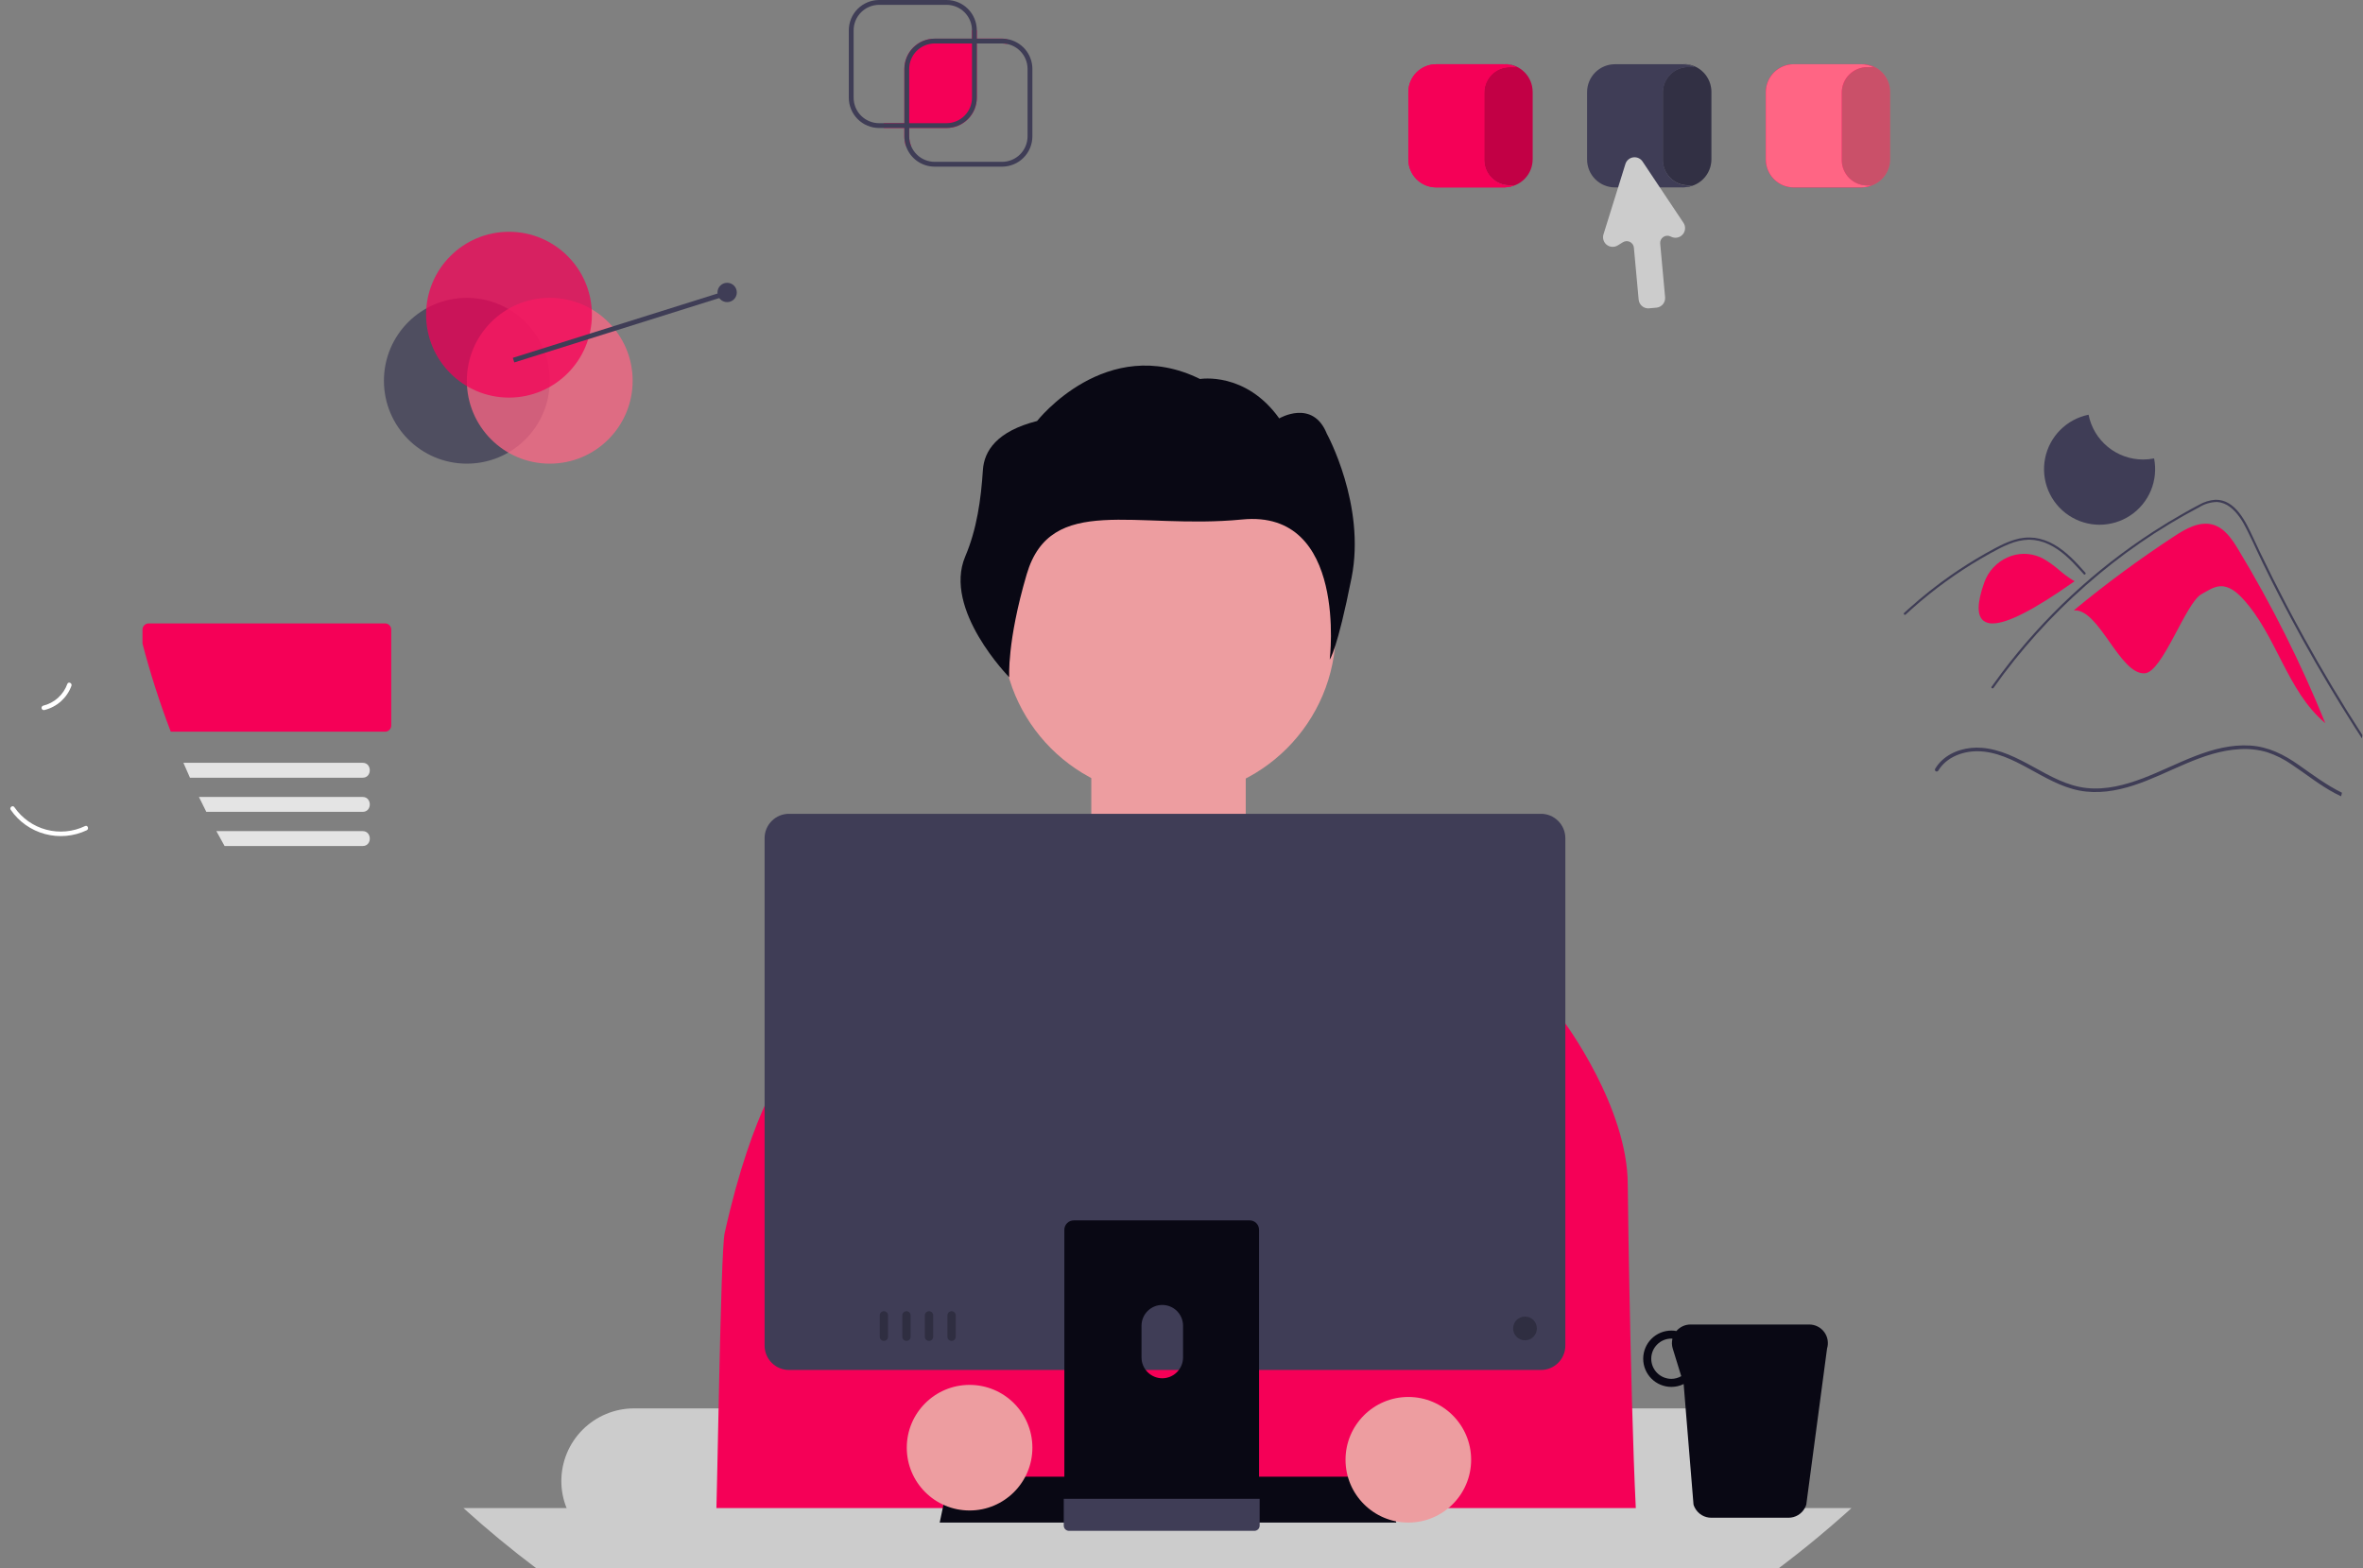 <svg width="116" height="77" viewBox="0 0 116 77" fill="none" xmlns="http://www.w3.org/2000/svg">
<rect x="0" y="0" width="116" height="77" fill="#808080" stroke="none"/>
<g clip-path="url(#clip0_397_368)">
<path d="M4.256 40.761C3.616 41.063 2.89 41.128 2.207 40.944C1.524 40.761 0.928 40.34 0.527 39.758C0.446 39.639 0.625 39.508 0.706 39.627C1.079 40.17 1.634 40.562 2.271 40.731C2.907 40.901 3.583 40.838 4.177 40.553C4.307 40.491 4.384 40.7 4.256 40.761V40.761Z" fill="white"/>
<path d="M2.112 34.646C2.383 34.581 2.635 34.449 2.843 34.263C3.051 34.077 3.21 33.841 3.305 33.578C3.353 33.443 3.556 33.536 3.507 33.67C3.401 33.96 3.225 34.22 2.996 34.426C2.766 34.633 2.489 34.78 2.189 34.855C2.162 34.864 2.132 34.863 2.105 34.851C2.078 34.839 2.057 34.817 2.046 34.79C2.041 34.777 2.039 34.762 2.039 34.747C2.04 34.733 2.043 34.718 2.049 34.705C2.055 34.691 2.064 34.679 2.074 34.669C2.085 34.659 2.098 34.651 2.112 34.646Z" fill="white"/>
<path d="M83.179 69.142H31.123C30.177 69.143 29.271 69.519 28.602 70.188C27.933 70.856 27.557 71.763 27.556 72.709C27.556 73.163 27.643 73.614 27.814 74.035C28.078 74.697 28.535 75.264 29.125 75.663C29.715 76.062 30.411 76.276 31.123 76.277H83.179C83.802 76.276 84.413 76.113 84.953 75.803C85.493 75.493 85.943 75.047 86.257 74.51C86.347 74.358 86.424 74.199 86.49 74.035C86.66 73.614 86.747 73.163 86.747 72.708C86.746 71.763 86.369 70.856 85.7 70.187C85.031 69.519 84.125 69.142 83.179 69.141L83.179 69.142Z" fill="#CCCCCC"/>
<path d="M61.154 36.646H53.572V45.559H61.154V36.646Z" fill="#ED9DA0"/>
<path d="M56.226 30.893H57.019C57.404 30.893 57.774 31.046 58.047 31.319C58.319 31.591 58.472 31.961 58.472 32.346H54.773C54.773 31.961 54.926 31.591 55.199 31.319C55.471 31.046 55.841 30.893 56.226 30.893Z" fill="#CCCCCC"/>
<path d="M57.385 39.138C61.907 39.138 65.573 35.472 65.573 30.95C65.573 26.428 61.907 22.762 57.385 22.762C52.863 22.762 49.197 26.428 49.197 30.95C49.197 35.472 52.863 39.138 57.385 39.138Z" fill="#ED9DA0"/>
<path d="M48.251 23.073C48.313 22.133 48.935 21.171 50.911 20.668C50.911 20.668 54.301 16.333 58.908 18.606C58.908 18.606 61.142 18.222 62.798 20.54C62.798 20.54 64.44 19.572 65.132 21.288C65.132 21.288 67.058 24.79 66.349 28.361C65.64 31.933 65.277 32.378 65.277 32.378C65.277 32.378 66.181 24.991 60.976 25.503C55.771 26.015 51.58 24.185 50.401 28.193C49.422 31.521 49.545 33.249 49.545 33.249C49.545 33.249 46.272 29.929 47.385 27.315C47.955 25.977 48.156 24.523 48.251 23.073Z" fill="#090814"/>
<path d="M35.119 75.696H80.408C80.105 72.241 79.907 59.035 79.907 58.166C79.907 54.333 76.771 50.15 76.771 50.15L75.648 49.529L66.272 46.604L63.845 43.452C63.591 43.121 63.264 42.853 62.889 42.67C62.514 42.487 62.101 42.394 61.684 42.397L54.019 42.454C53.344 42.459 52.696 42.716 52.201 43.175L47.454 47.578L40.493 50.902L40.481 50.89L40.409 50.944L39.376 51.688L38.712 52.169C38.712 52.169 36.968 54.26 35.574 60.534C35.365 61.477 35.218 73.692 35.119 75.696Z" fill="#F50057"/>
<path d="M90.89 74.035C90.781 74.135 90.671 74.234 90.561 74.332C90.143 74.703 89.72 75.068 89.291 75.426C88.642 75.967 87.98 76.491 87.304 76.999H26.337C25.096 76.067 23.901 75.079 22.75 74.035L90.89 74.035Z" fill="#CCCCCC"/>
<path d="M68.542 74.747H46.13L46.605 72.494H68.068L68.542 74.747Z" fill="#090814"/>
<path d="M88.818 65.024H82.987C82.855 65.024 82.725 65.052 82.605 65.108C82.486 65.163 82.38 65.244 82.295 65.344C82.214 65.329 82.131 65.321 82.049 65.321C81.682 65.321 81.33 65.466 81.07 65.726C80.811 65.985 80.665 66.337 80.665 66.704C80.665 67.071 80.811 67.422 81.07 67.682C81.33 67.941 81.682 68.087 82.049 68.087C82.257 68.087 82.463 68.039 82.651 67.947L82.748 69.142L83.135 73.867C83.153 73.926 83.178 73.982 83.208 74.036C83.286 74.18 83.402 74.299 83.542 74.383C83.683 74.466 83.843 74.51 84.006 74.51H87.799C87.962 74.51 88.123 74.466 88.263 74.383C88.404 74.299 88.52 74.18 88.598 74.036C88.628 73.982 88.652 73.925 88.67 73.867L89.69 66.204C89.732 66.067 89.741 65.923 89.717 65.782C89.693 65.642 89.637 65.509 89.552 65.394C89.467 65.279 89.357 65.186 89.229 65.122C89.102 65.057 88.961 65.024 88.818 65.024V65.024ZM82.049 67.692C81.787 67.692 81.535 67.588 81.35 67.403C81.164 67.217 81.06 66.966 81.06 66.704C81.06 66.442 81.164 66.19 81.35 66.005C81.535 65.819 81.787 65.715 82.049 65.715C82.067 65.715 82.083 65.72 82.101 65.721C82.062 65.88 82.067 66.047 82.115 66.204L82.533 67.56C82.386 67.646 82.219 67.691 82.049 67.692L82.049 67.692Z" fill="#090814"/>
<path d="M75.647 39.952H38.73C38.413 39.952 38.109 40.078 37.885 40.303C37.66 40.527 37.534 40.831 37.534 41.148V66.06C37.534 66.377 37.66 66.681 37.885 66.905C38.109 67.13 38.413 67.256 38.73 67.256H75.647C75.964 67.256 76.268 67.13 76.492 66.905C76.716 66.681 76.843 66.377 76.843 66.06V41.148C76.843 40.831 76.716 40.527 76.492 40.303C76.268 40.078 75.964 39.952 75.647 39.952Z" fill="#3F3D56"/>
<path d="M61.346 59.913H52.71C52.649 59.913 52.589 59.925 52.533 59.948C52.477 59.971 52.427 60.005 52.384 60.048C52.341 60.091 52.307 60.142 52.284 60.198C52.261 60.254 52.249 60.314 52.249 60.374V74.017H61.807V60.374C61.807 60.313 61.795 60.253 61.772 60.197C61.749 60.141 61.715 60.09 61.672 60.047C61.629 60.004 61.578 59.97 61.522 59.947C61.466 59.924 61.406 59.912 61.345 59.912L61.346 59.913ZM57.057 67.664C56.787 67.663 56.528 67.555 56.337 67.364C56.146 67.173 56.038 66.915 56.037 66.644V65.071C56.04 64.803 56.149 64.547 56.34 64.358C56.531 64.169 56.788 64.064 57.057 64.064C57.325 64.064 57.583 64.169 57.773 64.358C57.964 64.547 58.073 64.803 58.076 65.071V66.644C58.075 66.915 57.967 67.173 57.776 67.364C57.585 67.555 57.327 67.663 57.057 67.664H57.057Z" fill="#090814"/>
<path d="M52.22 73.58V74.896C52.22 74.965 52.247 75.03 52.295 75.078C52.344 75.126 52.409 75.153 52.477 75.154H61.58C61.648 75.153 61.713 75.126 61.761 75.078C61.81 75.03 61.837 74.965 61.837 74.896V73.58H52.22Z" fill="#3F3D56"/>
<path d="M74.862 65.799C75.184 65.799 75.445 65.539 75.445 65.217C75.445 64.895 75.184 64.634 74.862 64.634C74.54 64.634 74.279 64.895 74.279 65.217C74.279 65.539 74.54 65.799 74.862 65.799Z" fill="#2F2E41"/>
<path d="M43.39 64.371C43.336 64.371 43.285 64.393 43.246 64.431C43.208 64.469 43.187 64.521 43.187 64.575V65.624C43.187 65.679 43.208 65.731 43.246 65.769C43.285 65.807 43.336 65.829 43.391 65.829C43.445 65.829 43.496 65.807 43.535 65.769C43.573 65.731 43.594 65.679 43.594 65.624V64.575C43.594 64.521 43.573 64.469 43.535 64.431C43.496 64.393 43.445 64.371 43.391 64.371H43.39Z" fill="#2F2E41"/>
<path d="M44.498 64.371C44.444 64.371 44.392 64.393 44.354 64.431C44.315 64.469 44.294 64.521 44.294 64.575V65.624C44.294 65.679 44.315 65.731 44.354 65.769C44.392 65.807 44.444 65.829 44.498 65.829C44.552 65.829 44.604 65.807 44.642 65.769C44.68 65.731 44.702 65.679 44.702 65.624V64.575C44.702 64.521 44.68 64.469 44.642 64.431C44.604 64.393 44.552 64.371 44.498 64.371Z" fill="#2F2E41"/>
<path d="M45.606 64.371C45.552 64.371 45.5 64.393 45.462 64.431C45.423 64.469 45.402 64.521 45.402 64.575V65.624C45.402 65.679 45.423 65.731 45.462 65.769C45.5 65.807 45.552 65.829 45.606 65.829C45.66 65.829 45.712 65.807 45.75 65.769C45.788 65.731 45.81 65.679 45.81 65.624V64.575C45.81 64.548 45.805 64.522 45.794 64.497C45.784 64.472 45.769 64.45 45.75 64.431C45.731 64.412 45.709 64.397 45.684 64.387C45.659 64.376 45.633 64.371 45.606 64.371Z" fill="#2F2E41"/>
<path d="M46.713 64.371C46.659 64.371 46.607 64.393 46.569 64.431C46.531 64.469 46.509 64.521 46.509 64.575V65.624C46.509 65.679 46.531 65.731 46.569 65.769C46.607 65.807 46.659 65.829 46.713 65.829C46.767 65.829 46.819 65.807 46.857 65.769C46.895 65.731 46.917 65.679 46.917 65.624V64.575C46.917 64.521 46.895 64.469 46.857 64.431C46.819 64.393 46.767 64.371 46.713 64.371Z" fill="#2F2E41"/>
<path d="M47.597 74.154C49.299 74.154 50.68 72.774 50.68 71.071C50.68 69.368 49.299 67.988 47.597 67.988C45.894 67.988 44.514 69.368 44.514 71.071C44.514 72.774 45.894 74.154 47.597 74.154Z" fill="#ED9DA0"/>
<path d="M69.135 74.747C70.838 74.747 72.218 73.367 72.218 71.664C72.218 69.961 70.838 68.581 69.135 68.581C67.433 68.581 66.052 69.961 66.052 71.664C66.052 73.367 67.433 74.747 69.135 74.747Z" fill="#ED9DA0"/>
<path d="M109.871 26.966C109.567 26.463 109.206 25.925 108.64 25.76C107.986 25.57 107.313 25.948 106.742 26.322C105.037 27.439 103.394 28.649 101.822 29.948L101.823 29.967C103.047 29.883 104.064 33.138 105.288 33.054C106.172 32.993 107.295 29.584 108.077 29.165C108.373 29.007 108.663 28.794 108.999 28.78C109.416 28.761 109.78 29.053 110.067 29.358C111.759 31.16 112.249 33.916 114.148 35.5C112.95 32.547 111.521 29.694 109.872 26.967L109.871 26.966Z" fill="#F50057"/>
<path d="M113.129 31.344C114.022 32.957 114.969 34.538 115.97 36.086V36.087C115.964 36.142 115.956 36.196 115.948 36.251C115.827 36.066 115.707 35.88 115.588 35.694C114.69 34.284 113.835 32.847 113.026 31.383C112.642 30.687 112.267 29.986 111.902 29.279C111.619 28.731 111.343 28.18 111.073 27.625C110.996 27.467 110.921 27.308 110.846 27.148C110.671 26.772 110.498 26.396 110.312 26.026C110.101 25.604 109.844 25.163 109.456 24.879C109.28 24.745 109.069 24.663 108.848 24.644C108.536 24.646 108.232 24.734 107.967 24.897C105.961 25.951 104.088 27.242 102.39 28.742C100.689 30.237 99.169 31.925 97.861 33.772C97.82 33.828 97.725 33.774 97.766 33.716C97.926 33.491 98.087 33.269 98.253 33.048C100.311 30.312 102.833 27.959 105.706 26.097C106.189 25.784 106.681 25.486 107.182 25.203C107.435 25.059 107.689 24.918 107.947 24.785C108.195 24.64 108.472 24.554 108.758 24.534C109.742 24.518 110.252 25.633 110.602 26.383C110.711 26.619 110.822 26.854 110.935 27.09C111.361 27.979 111.803 28.861 112.262 29.736C112.545 30.275 112.834 30.811 113.129 31.344Z" fill="#3F3D56"/>
<path d="M102.294 28.192C102.236 28.128 102.18 28.064 102.122 28.001C101.668 27.499 101.181 27.003 100.558 26.715C100.261 26.574 99.937 26.498 99.608 26.495C99.268 26.504 98.933 26.577 98.621 26.71C98.472 26.769 98.327 26.837 98.184 26.908C98.02 26.991 97.86 27.078 97.7 27.167C97.4 27.333 97.104 27.506 96.811 27.686C96.23 28.046 95.666 28.433 95.121 28.847C94.839 29.062 94.562 29.284 94.291 29.513C94.039 29.726 93.792 29.944 93.55 30.168C93.499 30.216 93.421 30.139 93.473 30.091C93.537 30.032 93.601 29.973 93.666 29.914C93.848 29.75 94.033 29.588 94.221 29.43C94.563 29.141 94.915 28.863 95.275 28.596C95.836 28.181 96.415 27.794 97.014 27.435C97.314 27.256 97.617 27.084 97.925 26.92C98.018 26.871 98.112 26.822 98.207 26.776C98.422 26.667 98.647 26.576 98.877 26.503C99.203 26.398 99.548 26.364 99.889 26.404C100.218 26.451 100.534 26.561 100.823 26.727C101.434 27.069 101.909 27.597 102.371 28.113C102.417 28.167 102.341 28.244 102.294 28.192Z" fill="#3F3D56"/>
<path d="M97.817 30.606C97.661 30.614 97.507 30.57 97.38 30.481C97.041 30.225 97.05 29.609 97.407 28.598C97.504 28.324 97.656 28.073 97.854 27.86C98.052 27.647 98.291 27.477 98.558 27.361C98.807 27.249 99.077 27.191 99.35 27.189C99.624 27.188 99.894 27.243 100.145 27.351C100.189 27.371 100.232 27.391 100.275 27.413C100.565 27.575 100.837 27.768 101.086 27.988C101.298 28.172 101.524 28.339 101.762 28.487L101.842 28.534L101.766 28.587C99.844 29.939 98.542 30.606 97.817 30.606Z" fill="#F50057"/>
<path d="M105.203 22.559C104.572 22.558 103.96 22.339 103.472 21.938C102.984 21.537 102.65 20.98 102.528 20.36C101.999 20.467 101.515 20.728 101.135 21.11C100.755 21.492 100.497 21.978 100.393 22.507C100.289 23.036 100.344 23.583 100.551 24.081C100.758 24.578 101.107 25.003 101.556 25.302C102.004 25.601 102.531 25.761 103.07 25.761C103.609 25.76 104.136 25.6 104.584 25.301C105.032 25.002 105.381 24.576 105.588 24.079C105.794 23.581 105.849 23.033 105.745 22.505C105.566 22.541 105.385 22.559 105.203 22.559Z" fill="#3F3D56"/>
<path opacity="0.74" d="M22.917 22.762C25.165 22.762 26.987 20.94 26.987 18.692C26.987 16.445 25.165 14.622 22.917 14.622C20.669 14.622 18.847 16.445 18.847 18.692C18.847 20.94 20.669 22.762 22.917 22.762Z" fill="#3F3D56"/>
<path opacity="0.74" d="M26.987 22.762C29.235 22.762 31.057 20.94 31.057 18.692C31.057 16.445 29.235 14.622 26.987 14.622C24.739 14.622 22.917 16.445 22.917 18.692C22.917 20.94 24.739 22.762 26.987 22.762Z" fill="#FF6584"/>
<path opacity="0.74" d="M24.987 19.519C27.234 19.519 29.056 17.696 29.056 15.449C29.056 13.201 27.234 11.379 24.987 11.379C22.739 11.379 20.917 13.201 20.917 15.449C20.917 17.696 22.739 19.519 24.987 19.519Z" fill="#F50057"/>
<path d="M35.629 14.282L25.175 17.567L25.246 17.793L35.7 14.509L35.629 14.282Z" fill="#3F3D56"/>
<path d="M91.419 3.142H91.351C91.562 3.142 91.769 3.192 91.957 3.286H91.65C91.319 3.286 91.001 3.418 90.767 3.652C90.532 3.886 90.4 4.204 90.4 4.535V7.846C90.4 8.178 90.532 8.495 90.767 8.729C91.001 8.964 91.319 9.096 91.65 9.096H91.846C91.688 9.158 91.521 9.19 91.351 9.19H91.419C91.782 9.189 92.129 9.045 92.386 8.789C92.643 8.532 92.787 8.184 92.787 7.821V4.511C92.787 4.148 92.643 3.8 92.386 3.544C92.129 3.287 91.782 3.143 91.419 3.142Z" fill="#FF6584"/>
<path opacity="0.21" d="M91.419 3.142H91.351C91.562 3.142 91.769 3.192 91.957 3.286H91.65C91.319 3.286 91.001 3.418 90.767 3.652C90.532 3.886 90.4 4.204 90.4 4.535V7.846C90.4 8.178 90.532 8.495 90.767 8.729C91.001 8.964 91.319 9.096 91.65 9.096H91.846C91.688 9.158 91.521 9.19 91.351 9.19H91.419C91.782 9.189 92.129 9.045 92.386 8.789C92.643 8.532 92.787 8.184 92.787 7.821V4.511C92.787 4.148 92.643 3.8 92.386 3.544C92.129 3.287 91.782 3.143 91.419 3.142Z" fill="black"/>
<path d="M91.663 9.106C91.332 9.106 91.014 8.974 90.779 8.74C90.545 8.506 90.413 8.188 90.413 7.857V4.546C90.413 4.214 90.545 3.897 90.779 3.662C91.014 3.428 91.332 3.296 91.663 3.296H91.97C91.782 3.202 91.575 3.153 91.364 3.153H88.054C87.691 3.153 87.343 3.297 87.087 3.554C86.83 3.81 86.686 4.158 86.685 4.521V7.832C86.686 8.195 86.83 8.543 87.087 8.799C87.343 9.056 87.691 9.2 88.054 9.2H91.365C91.534 9.2 91.701 9.168 91.859 9.106L91.663 9.106Z" fill="#F50057"/>
<path d="M91.663 9.106C91.332 9.106 91.014 8.974 90.779 8.74C90.545 8.506 90.413 8.188 90.413 7.857V4.546C90.413 4.214 90.545 3.897 90.779 3.662C91.014 3.428 91.332 3.296 91.663 3.296H91.97C91.782 3.202 91.575 3.153 91.364 3.153H88.054C87.691 3.153 87.343 3.297 87.087 3.554C86.83 3.81 86.686 4.158 86.685 4.521V7.832C86.686 8.195 86.83 8.543 87.087 8.799C87.343 9.056 87.691 9.2 88.054 9.2H91.365C91.534 9.2 91.701 9.168 91.859 9.106L91.663 9.106Z" fill="#FF6584"/>
<path d="M35.696 14.832C35.958 14.832 36.17 14.62 36.17 14.358C36.17 14.096 35.958 13.883 35.696 13.883C35.434 13.883 35.221 14.096 35.221 14.358C35.221 14.62 35.434 14.832 35.696 14.832Z" fill="#3F3D56"/>
<path d="M112.842 37.552C113.537 38.041 114.205 38.541 114.968 38.918C114.954 38.975 114.939 39.035 114.925 39.093C114.831 39.05 114.74 39.003 114.649 38.956C113.874 38.55 113.208 37.999 112.481 37.52C112.121 37.271 111.727 37.074 111.312 36.934C110.879 36.804 110.427 36.751 109.976 36.777C108.094 36.87 106.481 37.993 104.732 38.558C103.876 38.836 102.965 38.984 102.072 38.81C101.179 38.636 100.386 38.161 99.597 37.732C98.82 37.307 97.972 36.881 97.063 36.881C96.324 36.882 95.546 37.178 95.15 37.833C95.138 37.853 95.118 37.868 95.095 37.874C95.073 37.88 95.048 37.876 95.028 37.864C95.008 37.852 94.993 37.833 94.987 37.81C94.981 37.787 94.985 37.763 94.997 37.743C95.085 37.594 95.194 37.458 95.32 37.339C95.837 36.849 96.597 36.656 97.296 36.713C98.199 36.786 99.024 37.213 99.805 37.642C100.634 38.098 101.483 38.587 102.441 38.687C103.387 38.787 104.324 38.539 105.202 38.206C106.901 37.559 108.578 36.483 110.468 36.602C111.359 36.659 112.122 37.045 112.842 37.552Z" fill="#3F3D56"/>
<path d="M49.435 1.917V2.158C49.355 2.142 49.274 2.134 49.193 2.134H47.952V4.798C47.951 5.192 47.795 5.57 47.516 5.848C47.237 6.127 46.859 6.284 46.465 6.284H44.632V6.694C44.632 6.859 44.665 7.022 44.728 7.174H44.474C44.421 7.019 44.395 6.857 44.395 6.694V6.284H43.387V6.047H44.395V3.384C44.395 2.99 44.552 2.612 44.831 2.334C45.109 2.055 45.487 1.898 45.881 1.898H47.714V1.482H47.951V1.897H49.192C49.273 1.897 49.354 1.904 49.434 1.918L49.435 1.917Z" fill="#F50057"/>
<path d="M46.465 -0H43.155C42.761 0 42.383 0.157 42.104 0.436C41.825 0.714 41.669 1.092 41.668 1.486V4.797C41.669 5.191 41.825 5.569 42.104 5.848C42.383 6.126 42.761 6.283 43.155 6.283H46.465C46.859 6.283 47.237 6.126 47.516 5.848C47.795 5.569 47.951 5.191 47.952 4.797V1.482C47.95 1.089 47.793 0.712 47.515 0.434C47.236 0.156 46.859 0 46.465 -0ZM47.715 4.798C47.715 5.129 47.583 5.447 47.349 5.681C47.114 5.915 46.797 6.047 46.465 6.047H43.155C42.823 6.047 42.506 5.915 42.271 5.681C42.037 5.447 41.905 5.129 41.905 4.798V1.487C41.905 1.156 42.037 0.838 42.271 0.604C42.506 0.369 42.823 0.238 43.155 0.237H46.465C46.796 0.237 47.113 0.369 47.347 0.602C47.581 0.835 47.714 1.152 47.715 1.482V4.798Z" fill="#3F3D56"/>
<path d="M44.395 6.048V6.285H44.632V6.048H44.395ZM44.395 6.048V6.285H44.632V6.048H44.395ZM49.435 1.917C49.355 1.904 49.274 1.897 49.193 1.897H45.882C45.488 1.898 45.11 2.054 44.831 2.333C44.553 2.612 44.396 2.99 44.396 3.384V6.694C44.395 6.857 44.422 7.019 44.475 7.173C44.575 7.467 44.765 7.723 45.017 7.903C45.27 8.084 45.572 8.181 45.883 8.181H49.193C49.587 8.181 49.965 8.024 50.244 7.746C50.523 7.467 50.679 7.089 50.68 6.695V3.384C50.68 3.032 50.555 2.691 50.327 2.422C50.099 2.154 49.782 1.975 49.435 1.917H49.435ZM50.443 6.695C50.442 7.026 50.311 7.344 50.076 7.578C49.842 7.813 49.524 7.944 49.193 7.945H45.882C45.551 7.944 45.233 7.813 44.999 7.578C44.764 7.344 44.633 7.026 44.632 6.695V3.384C44.633 3.053 44.764 2.735 44.999 2.501C45.233 2.267 45.551 2.135 45.882 2.134H49.193C49.525 2.135 49.843 2.266 50.077 2.501C50.311 2.735 50.443 3.053 50.443 3.384L50.443 6.695ZM44.395 6.048V6.285H44.632V6.048H44.395Z" fill="#3F3D56"/>
<path d="M18.903 30.604H7.3C7.219 30.604 7.142 30.636 7.085 30.693C7.028 30.75 6.995 30.827 6.995 30.908V31.596C7.378 33.062 7.841 34.506 8.383 35.921H18.902C18.942 35.921 18.982 35.913 19.019 35.898C19.056 35.882 19.089 35.86 19.117 35.832C19.146 35.803 19.168 35.77 19.183 35.733C19.199 35.696 19.206 35.656 19.206 35.617V30.908C19.206 30.828 19.174 30.75 19.117 30.693C19.061 30.636 18.983 30.604 18.903 30.604Z" fill="#F50057"/>
<path d="M17.797 37.448H9.003C9.107 37.693 9.214 37.937 9.325 38.18H17.797C18.274 38.187 18.27 37.441 17.797 37.448Z" fill="#E4E4E4"/>
<path d="M17.797 39.125H9.766C9.883 39.37 10.004 39.614 10.128 39.856H17.797C18.275 39.863 18.27 39.119 17.797 39.125Z" fill="#E4E4E4"/>
<path d="M17.797 40.802H10.622C10.753 41.048 10.888 41.291 11.025 41.534H17.797C18.275 41.541 18.27 40.795 17.797 40.802Z" fill="#E4E4E4"/>
<path d="M82.644 3.142H82.576C82.787 3.142 82.994 3.192 83.182 3.286H82.874C82.543 3.286 82.225 3.418 81.991 3.652C81.757 3.886 81.625 4.204 81.625 4.535V7.846C81.625 8.178 81.757 8.495 81.991 8.729C82.225 8.964 82.543 9.096 82.874 9.096H83.071C82.913 9.158 82.746 9.19 82.576 9.19H82.644C83.007 9.189 83.355 9.045 83.611 8.789C83.868 8.532 84.012 8.184 84.012 7.821V4.511C84.012 4.148 83.868 3.8 83.611 3.544C83.355 3.287 83.007 3.143 82.644 3.142Z" fill="#3F3D56"/>
<path opacity="0.21" d="M82.644 3.142H82.576C82.787 3.142 82.994 3.192 83.182 3.286H82.874C82.543 3.286 82.225 3.418 81.991 3.652C81.757 3.886 81.625 4.204 81.625 4.535V7.846C81.625 8.178 81.757 8.495 81.991 8.729C82.225 8.964 82.543 9.096 82.874 9.096H83.071C82.913 9.158 82.746 9.19 82.576 9.19H82.644C83.007 9.189 83.355 9.045 83.611 8.789C83.868 8.532 84.012 8.184 84.012 7.821V4.511C84.012 4.148 83.868 3.8 83.611 3.544C83.355 3.287 83.007 3.143 82.644 3.142Z" fill="black"/>
<path d="M73.869 3.142H73.801C74.012 3.142 74.219 3.192 74.407 3.286H74.1C73.769 3.286 73.451 3.418 73.217 3.652C72.982 3.886 72.851 4.204 72.85 4.535V7.846C72.851 8.178 72.982 8.495 73.217 8.729C73.451 8.964 73.769 9.096 74.1 9.096H74.296C74.138 9.158 73.971 9.19 73.802 9.19H73.869C74.232 9.189 74.58 9.045 74.836 8.789C75.093 8.532 75.237 8.184 75.237 7.821V4.511C75.237 4.148 75.093 3.8 74.836 3.544C74.58 3.287 74.232 3.143 73.869 3.142Z" fill="#F50057"/>
<path opacity="0.21" d="M73.869 3.142H73.801C74.012 3.142 74.219 3.192 74.407 3.286H74.1C73.769 3.286 73.451 3.418 73.217 3.652C72.982 3.886 72.851 4.204 72.85 4.535V7.846C72.851 8.178 72.982 8.495 73.217 8.729C73.451 8.964 73.769 9.096 74.1 9.096H74.296C74.138 9.158 73.971 9.19 73.802 9.19H73.869C74.232 9.189 74.58 9.045 74.836 8.789C75.093 8.532 75.237 8.184 75.237 7.821V4.511C75.237 4.148 75.093 3.8 74.836 3.544C74.58 3.287 74.232 3.143 73.869 3.142Z" fill="black"/>
<path d="M74.113 9.106C73.782 9.106 73.464 8.974 73.23 8.74C72.996 8.506 72.864 8.188 72.863 7.857V4.546C72.864 4.214 72.996 3.897 73.23 3.662C73.464 3.428 73.782 3.296 74.113 3.296H74.421C74.232 3.202 74.025 3.153 73.814 3.153H70.504C70.141 3.153 69.793 3.297 69.537 3.554C69.28 3.81 69.136 4.158 69.135 4.521V7.832C69.136 8.195 69.28 8.543 69.537 8.799C69.793 9.056 70.141 9.2 70.504 9.2H73.815C73.984 9.2 74.152 9.168 74.309 9.106L74.113 9.106Z" fill="#F50057"/>
<path d="M82.888 9.106C82.556 9.106 82.239 8.974 82.004 8.74C81.77 8.506 81.638 8.188 81.638 7.857V4.546C81.638 4.214 81.77 3.897 82.004 3.662C82.239 3.428 82.556 3.296 82.888 3.296H83.195C83.007 3.202 82.8 3.153 82.589 3.153H79.279C78.916 3.153 78.568 3.297 78.311 3.554C78.055 3.81 77.911 4.158 77.91 4.521V7.832C77.911 8.195 78.055 8.543 78.311 8.799C78.568 9.056 78.916 9.2 79.279 9.2H82.59C82.759 9.2 82.926 9.168 83.084 9.106L82.888 9.106Z" fill="#3F3D56"/>
<path d="M82.641 10.937L81.481 9.2L80.634 7.93C80.584 7.856 80.515 7.797 80.433 7.761C80.352 7.725 80.262 7.712 80.174 7.725C80.085 7.738 80.003 7.775 79.935 7.833C79.867 7.891 79.817 7.967 79.791 8.052L79.434 9.2L78.715 11.507C78.686 11.598 78.687 11.697 78.716 11.788C78.745 11.88 78.801 11.961 78.877 12.02C78.953 12.079 79.045 12.113 79.141 12.118C79.237 12.123 79.333 12.099 79.415 12.048L79.669 11.891C79.721 11.859 79.779 11.841 79.84 11.838C79.9 11.835 79.96 11.848 80.014 11.875C80.068 11.902 80.114 11.943 80.148 11.992C80.182 12.042 80.203 12.1 80.208 12.16L80.442 14.709C80.453 14.826 80.507 14.935 80.594 15.015C80.68 15.094 80.794 15.138 80.911 15.139C80.926 15.139 80.94 15.137 80.954 15.136L81.313 15.104C81.374 15.099 81.434 15.081 81.489 15.052C81.544 15.023 81.593 14.984 81.633 14.936C81.672 14.888 81.702 14.833 81.721 14.774C81.739 14.715 81.745 14.652 81.74 14.591L81.499 11.958C81.493 11.896 81.504 11.834 81.53 11.778C81.556 11.721 81.596 11.673 81.647 11.637C81.698 11.601 81.757 11.579 81.819 11.574C81.881 11.568 81.943 11.579 81.999 11.605L82.052 11.629C82.145 11.672 82.25 11.683 82.35 11.661C82.451 11.639 82.541 11.584 82.608 11.506C82.675 11.428 82.714 11.33 82.72 11.227C82.726 11.124 82.698 11.023 82.641 10.937L82.641 10.937Z" fill="#CCCCCC"/>
<path d="M74.113 9.106C73.782 9.106 73.464 8.974 73.23 8.74C72.996 8.506 72.864 8.188 72.863 7.857V4.546C72.864 4.214 72.996 3.897 73.23 3.662C73.464 3.428 73.782 3.296 74.113 3.296H74.421C74.232 3.202 74.025 3.153 73.814 3.153H70.504C70.141 3.153 69.793 3.297 69.537 3.554C69.28 3.81 69.136 4.158 69.135 4.521V7.832C69.136 8.195 69.28 8.543 69.537 8.799C69.793 9.056 70.141 9.2 70.504 9.2H73.815C73.984 9.2 74.152 9.168 74.309 9.106L74.113 9.106Z" fill="#F50057"/>
</g>
<defs>
<clipPath id="clip0_397_368">
<rect width="115.464" height="77" fill="white" transform="translate(0.506)"/>
</clipPath>
</defs>
</svg>
